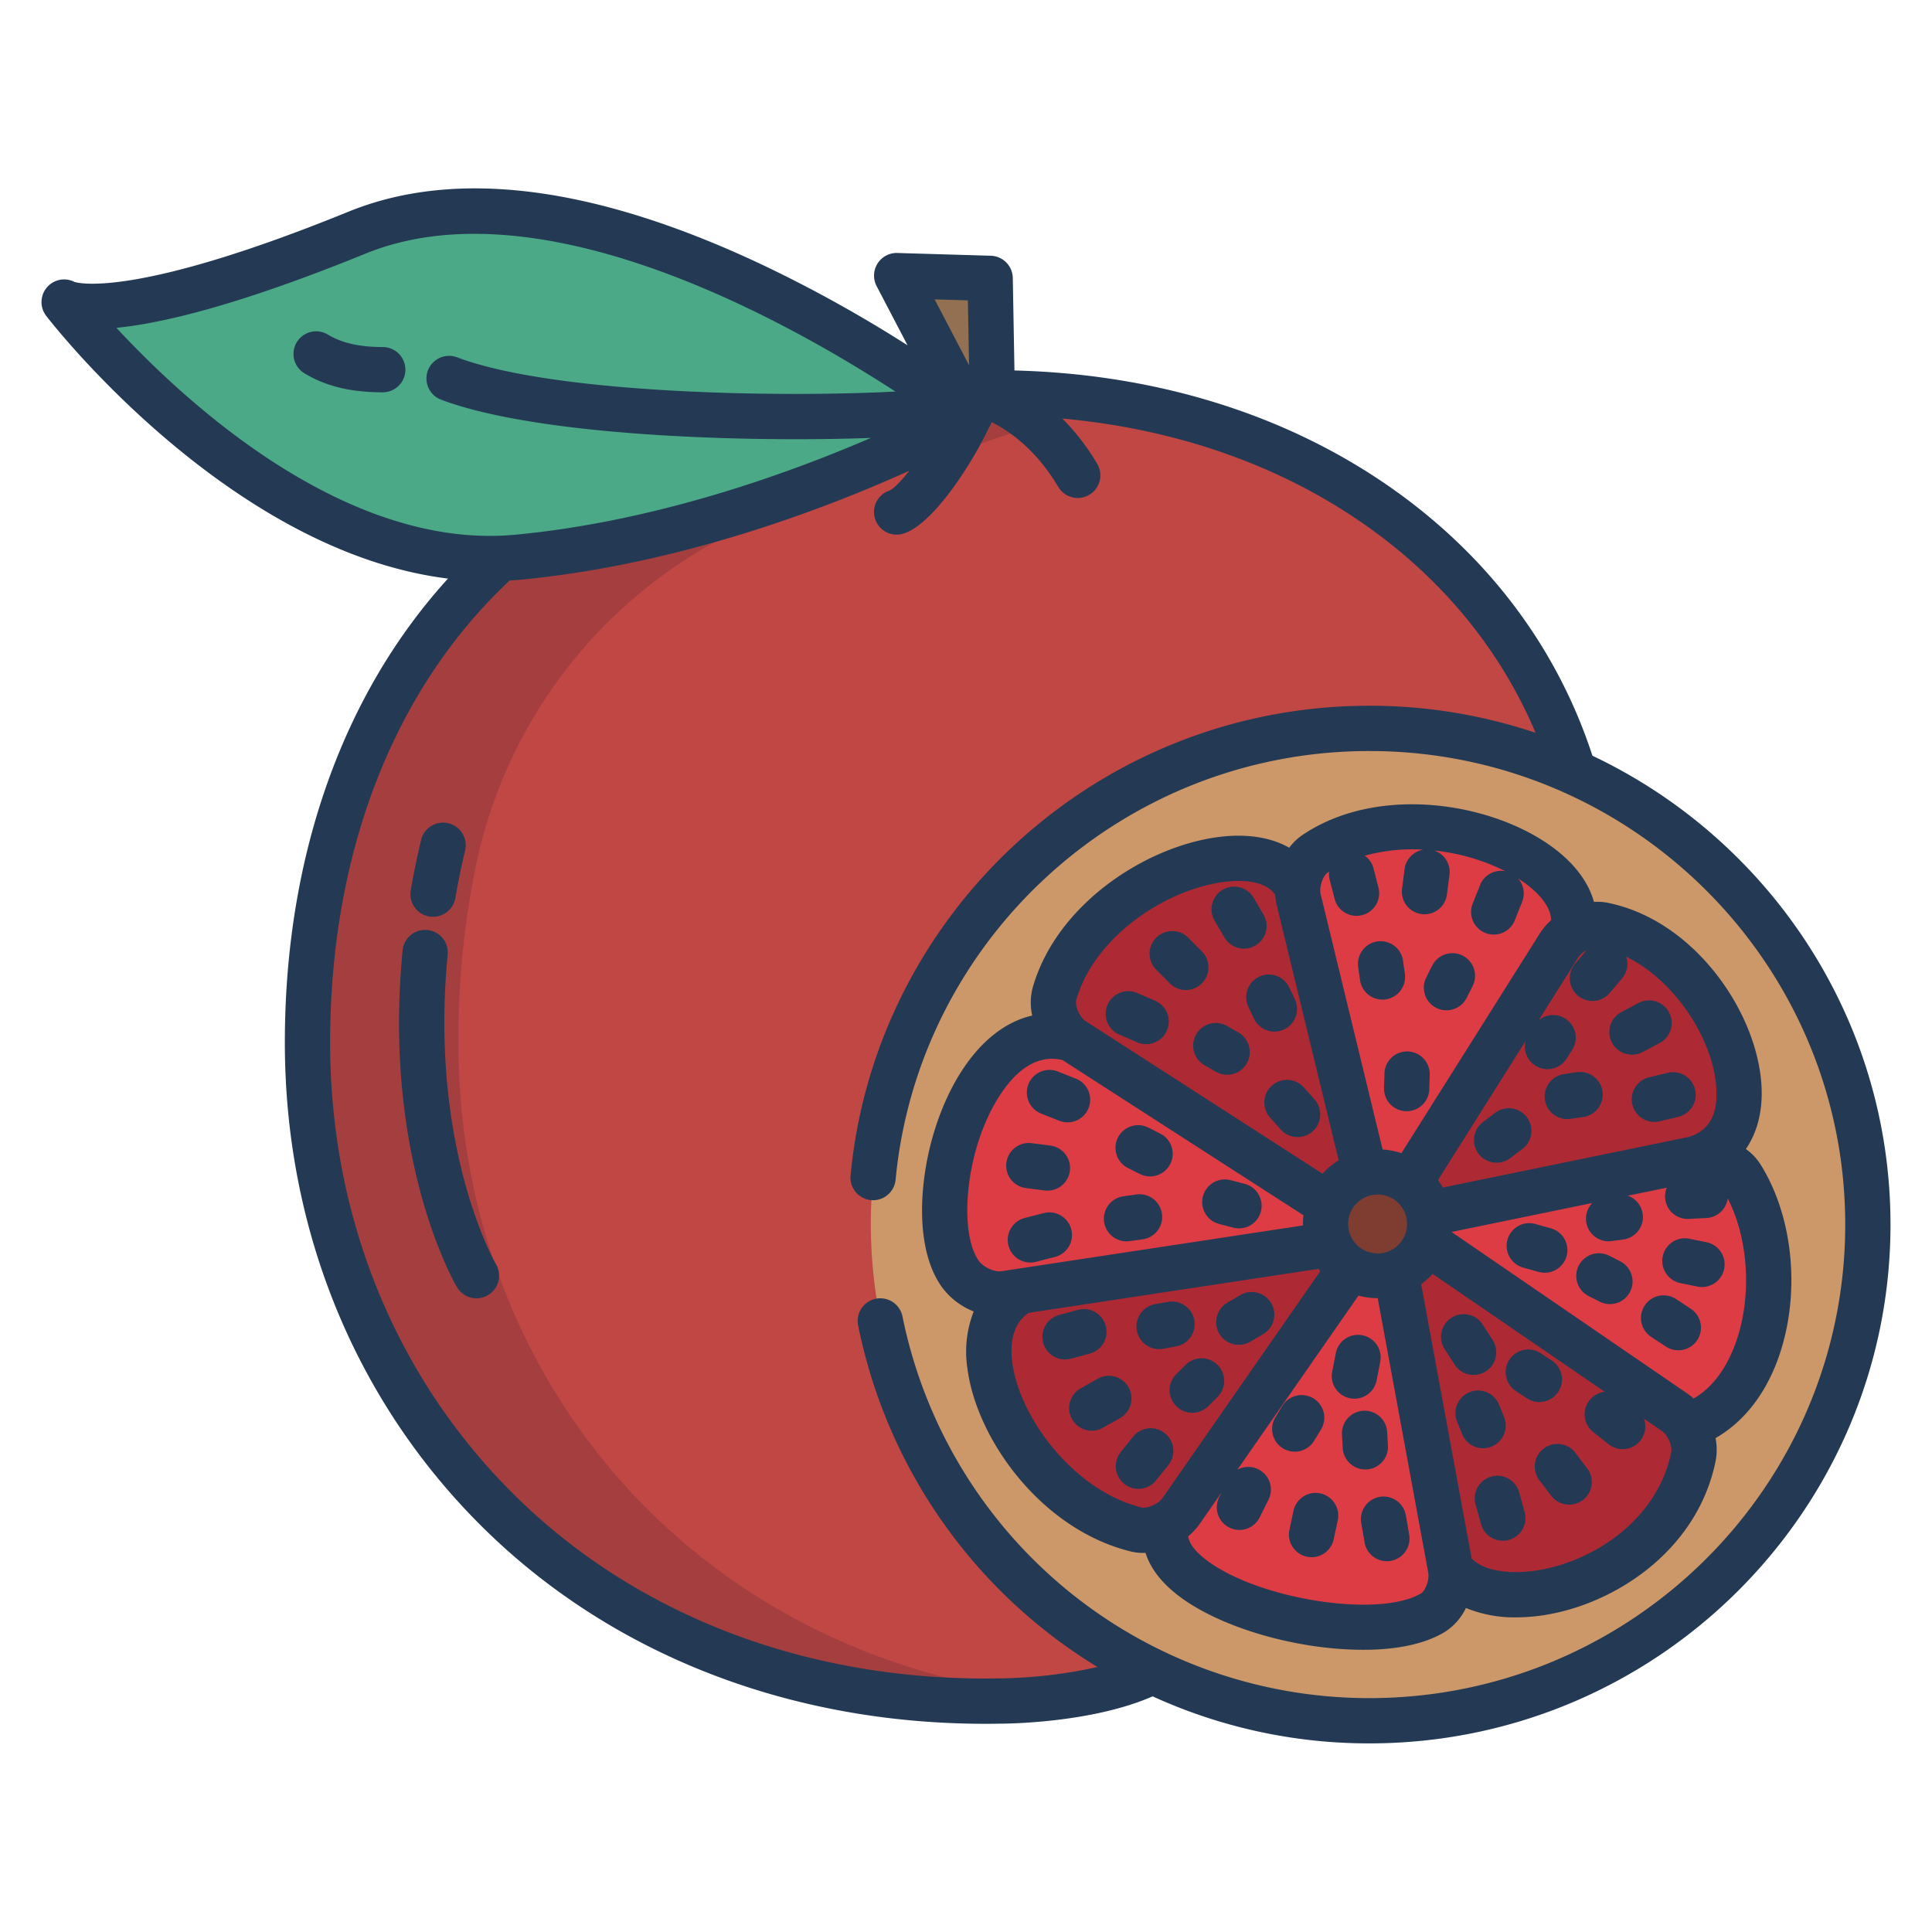 <svg xmlns="http://www.w3.org/2000/svg"  viewBox="0 0 512 512" width="128px" height="128px"><path fill="#c14744" d="M262.95,104.1c-1.24,0-2.48.01-3.73.04L132.51,147.96v.06C97.73,179.57,81.49,226.28,81.49,276.3c0,96.36,73.74,176.54,183.67,174.49,0,0,24.95.04,40.24-7.84L417.08,204.56C398.89,144.89,339.4,103.97,262.95,104.1Z"/><path fill="#a53f3f" d="M121.49,276.3a226.765,226.765,0,0,1,4.987-48.511,127.542,127.542,0,0,1,83.561-93.235l83.036-28.289A202.879,202.879,0,0,0,262.95,104.1c-1.24,0-2.48.01-3.73.04L132.51,147.96v.06C97.73,179.57,81.49,226.28,81.49,276.3c0,96.36,73.74,176.54,183.67,174.49a133.584,133.584,0,0,0,14.757-1.012C184.089,440.128,121.49,365.083,121.49,276.3Z"/><path fill="#937051" d="M262.4,73.77l.55,30.33c-1.24,0-2.48.01-3.73.04a28.851,28.851,0,0,1-2.2,6.02l-.01-.01L237.63,73.04Z"/><path fill="#4ca987" d="M257.01,110.15l.01.01s-56.58,31.56-119.88,37.51c-1.55.14-3.09.24-4.63.29-60.94,2.09-114.68-66.84-115.5-67.9.29.18,13.24,7.79,77.6-18.41C159.31,35.33,255.73,109.17,257.01,110.15Z"/><path fill="#cc9869" d="M417.08,204.56A131.494,131.494,0,0,1,495,324.52c0,72.62-59.15,131.5-132.11,131.5a131.857,131.857,0,0,1-132.11-131.5c0-72.62,59.15-131.5,132.11-131.5A132.049,132.049,0,0,1,417.08,204.56Z"/><path fill="#de3c44" d="M461.42,311.69c13.26,20.98,8.41,58.85-14.31,66.24a11.676,11.676,0,0,0-3.36-3.7l-65.77-45.06a13.629,13.629,0,0,0,.63-7.57l70.16-14.43.68-.14C453.57,306.2,459.18,308.14,461.42,311.69Z"/><path fill="#ad2a34" d="M424.81,245.12c31.28,6.21,49.53,55.35,23.96,62.05L378.61,321.6a13.682,13.682,0,0,0-5.07-8.14l39.63-62.91a11.691,11.691,0,0,1,3.45-3.41A11.52,11.52,0,0,1,424.81,245.12Z"/><path fill="#ad2a34" d="M447.11,377.93a11.974,11.974,0,0,1,1.67,8.08c-6.97,34.14-53.51,45.4-64.41,29.57l-14.43-78.43a13.76,13.76,0,0,0,8.04-7.98l65.77,45.06A11.676,11.676,0,0,1,447.11,377.93Z"/><path fill="#de3c44" d="M348.41,226.33c26.33-17.93,73.84.92,68.21,20.81a11.691,11.691,0,0,0-3.45,3.41l-39.63,62.91a13.845,13.845,0,0,0-11.77-2.49l-17.6-72.56a10.161,10.161,0,0,1-.26-2.84C344.03,232.03,345.7,228.18,348.41,226.33Z"/><path fill="#de3c44" d="M384.37,415.58c.81,4.11-1.15,9.76-4.77,11.88-19.02,11.16-76.77-4.12-70.26-23.75a11.69,11.69,0,0,0,3.66-3.29l44.82-64.44v-.01a13.838,13.838,0,0,0,12.12,1.18Z"/><path fill="#7f3d32" d="M378.61,321.6a13.629,13.629,0,0,1-.63,7.57,13.79,13.79,0,0,1-26.69-4.87,13.581,13.581,0,0,1,.94-4.99,13.813,13.813,0,0,1,26.38,2.29Z"/><path fill="#ad2a34" d="M344.17,238.41l17.6,72.56a13.785,13.785,0,0,0-9.54,8.34l-68.27-43.98c-3.38-2.5-5.65-7.96-4.5-11.99,8.72-30.53,56-46.65,64.45-27.77A10.161,10.161,0,0,0,344.17,238.41Z"/><path fill="#ad2a34" d="M357.82,335.97v.01L313,400.42a11.69,11.69,0,0,1-3.66,3.29,11.537,11.537,0,0,1-8.22,1.62c-30.97-7.58-51.44-52-30.56-63.16l81.85-12.43A13.838,13.838,0,0,0,357.82,335.97Z"/><path fill="#de3c44" d="M352.41,329.74l-81.85,12.43-4.28.65c-4.15.65-9.31-1.77-11.76-5.18-11.82-16.45,2.65-70.09,29.44-62.31l68.27,43.98a13.744,13.744,0,0,0,.18,10.43Z"/><path fill="#243a54" d="M101.431,91.967c-6.187,0-10.822-1.057-14.586-3.325A6,6,0,0,0,80.65,98.919c5.714,3.444,12.317,5.048,20.781,5.048a6,6,0,0,0,0-12Z"/><path fill="#243a54" d="M113.737,242.875a6.091,6.091,0,0,0,1.035.09,6,6,0,0,0,5.9-4.973c.724-4.162,1.592-8.391,2.579-12.569a6,6,0,1,0-11.678-2.76c-1.042,4.41-1.959,8.876-2.723,13.272A6,6,0,0,0,113.737,242.875Z"/><path fill="#243a54" d="M118.646,252.948a6,6,0,0,0-11.943-1.162c-5.353,55.037,13.585,87.947,14.393,89.321a6,6,0,0,0,10.342-6.087C131.26,334.717,113.667,304.141,118.646,252.948Z"/><path fill="#243a54" d="M360.419,259.737a6,6,0,0,0,5.935,5.172,6.092,6.092,0,0,0,.837-.058,6,6,0,0,0,5.113-6.772l-.485-3.478a6,6,0,1,0-11.885,1.658Z"/><path fill="#243a54" d="M380.634,267.1a6,6,0,0,0,8.056-2.664l1.579-3.138a6,6,0,0,0-10.721-5.393l-1.578,3.138A6,6,0,0,0,380.634,267.1Z"/><path fill="#243a54" d="M432.494,279.508a5.961,5.961,0,0,0,2.8-.7l4.451-2.353a6,6,0,1,0-5.609-10.607l-4.451,2.353a6,6,0,0,0,2.81,11.305Z"/><path fill="#243a54" d="M437.078,285.473a6,6,0,1,0,2.785,11.672l4.952-1.182a6,6,0,0,0-2.785-11.672Z"/><path fill="#243a54" d="M409.415,291.457a6,6,0,0,0,5.928,5.123,6.063,6.063,0,0,0,.886-.065l3.392-.5a6,6,0,0,0-1.757-11.871l-3.392.5A6,6,0,0,0,409.415,291.457Z"/><path fill="#243a54" d="M425.982,239.235a14.089,14.089,0,0,0-3.567-.222c-1.464-5.324-5.326-10.428-11.332-14.756-16.421-11.836-46.342-16.305-66.047-2.884a14.5,14.5,0,0,0-3.378,3.282c-4.289-2.45-9.825-3.544-16.238-3.086-19.772,1.411-45.172,17.154-51.733,40.126a15.571,15.571,0,0,0-.137,7.435c-6.529,1.5-12.546,5.907-17.571,13.019-5.644,7.988-9.689,19.061-11.1,30.381-.871,7-1.409,20.02,4.769,28.614a19.159,19.159,0,0,0,8.394,6.406,29.227,29.227,0,0,0-1.685,14.975c2.38,18.873,19.625,42.833,43.335,48.635a13.976,13.976,0,0,0,3.319.386c.187,0,.375-.012.562-.019,1.048,3.329,3.368,7.032,7.936,10.729,7.785,6.3,20.928,11.439,35.159,13.747a93.864,93.864,0,0,0,14.583,1.213c7.232,0,15.308-1.016,21.38-4.576a15.369,15.369,0,0,0,5.858-6.507,33.885,33.885,0,0,0,13.3,2.486,49.408,49.408,0,0,0,9.813-1.028c18.073-3.674,38.393-17.584,43.05-40.375a15.96,15.96,0,0,0-.012-6.106c7.341-4.193,13.121-11.469,16.578-21.045,6.058-16.786,4.157-37.515-4.729-51.584a14.776,14.776,0,0,0-3.814-3.979c2.885-4.186,4.366-9.587,4.178-15.833C466.269,269.007,449.335,243.869,425.982,239.235Zm-7.738,14.508a6.084,6.084,0,0,1,2.21-1.91l-3.06,3.606a6,6,0,0,0,9.148,7.765l3.3-3.892a5.989,5.989,0,0,0,1.108-5.788c13.5,6.628,23.533,22.889,23.912,35.506.076,2.53.3,10.217-7.557,12.315l-64.942,13.36a19.734,19.734,0,0,0-1.28-1.972l23.179-36.8a6,6,0,0,0,10.878,4.655l1.506-2.353a6,6,0,0,0-8.892-7.846Zm-66.453-22.452c.147-.1.3-.19.449-.287a5.965,5.965,0,0,0,.147,2.159l1.3,5.049a6,6,0,0,0,11.621-2.992l-1.3-5.049a5.974,5.974,0,0,0-2.344-3.4,47.668,47.668,0,0,1,15.526-1.6,6,6,0,0,0-4.964,5.151l-.658,5.109a6,6,0,1,0,11.9,1.534l.658-5.11a6,6,0,0,0-4.039-6.453,54.666,54.666,0,0,1,18.837,5.468,6,6,0,0,0-6.686,3.674l-1.93,4.843a6,6,0,1,0,11.147,4.441l1.93-4.843a5.994,5.994,0,0,0-1.063-6.171c.6.381,1.184.769,1.744,1.172,2.232,1.609,6.966,5.544,6.984,9.894a16.613,16.613,0,0,0-2.961,3.463l-36.7,58.264a19.725,19.725,0,0,0-4.985-.978L350,237C349.531,235.052,350.628,232.084,351.791,231.291ZM372.879,324.3a7.8,7.8,0,1,1-7.8-7.732A7.773,7.773,0,0,1,372.879,324.3Zm-87.653-59.308c4.974-17.417,25.24-30.324,41.048-31.452,3.419-.247,9.242-.055,11.664,3.6a15.923,15.923,0,0,0,.4,2.693L354.753,307.5a19.86,19.86,0,0,0-4.283,3.536l-63.058-40.613C285.859,269.168,284.851,266.3,285.226,264.991ZM259.4,334.139c-5.6-7.8-3.517-31.052,6.385-45.066,4.761-6.738,10.062-9.469,15.76-8.159l63.885,41.146a19.7,19.7,0,0,0-.137,2.239c0,.152.02.3.023.451L265.35,336.89C263.543,337.173,260.6,335.81,259.4,334.139ZM308.067,397c-1.154,1.665-4.143,2.837-5.519,2.5-17.895-4.379-32.429-23.794-34.281-38.48-.554-4.391-.2-10.111,4.359-13.1l76.757-11.653c.163.211.316.43.487.635Zm68.5,25.284c-11.45,6.718-44.233,1.38-57.5-9.36-2.6-2.105-3.989-4.049-4.174-5.8a16.546,16.546,0,0,0,3.035-3.274l5.759-8.279-.58,1.167a6,6,0,1,0,10.746,5.34l2.319-4.669a6,6,0,0,0-8.246-7.933l32.085-46.128a19.783,19.783,0,0,0,5.078.682h.023l13.379,72.7C378.873,418.7,377.693,421.626,376.564,422.288ZM442.9,384.814c-3.56,17.419-19.482,28.13-33.684,31.017-8.469,1.722-15.962.578-19.218-2.827L376.622,340.3a19.969,19.969,0,0,0,3.045-2.7l45.6,31.244a6,6,0,0,0-3.052,10.667l4.09,3.233a5.995,5.995,0,0,0,9.342-6.787l4.75,3.255C441.925,380.241,443.237,383.175,442.9,384.814Zm17.035-28.824c-1.8,5-5.145,11.194-11.108,14.629a15.538,15.538,0,0,0-1.686-1.333l-62.4-42.758c0-.021.007-.041.01-.062l37.21-7.656a6,6,0,0,0,4.324,10.147,5.918,5.918,0,0,0,.825-.057l3.116-.428a6,6,0,0,0,1.168-11.6l10.316-2.123a5.99,5.99,0,0,0,5.538,8.282c.1,0,.2,0,.305-.008l4.663-.233a6,6,0,0,0,5.644-5.208C463.434,328.46,464.352,343.76,459.938,355.99Z"/><path fill="#243a54" d="M358.937,370.673a6,6,0,0,0,5.883-4.853l.96-4.922A6,6,0,0,0,354,358.6l-.959,4.921a6,6,0,0,0,4.741,7.037A5.922,5.922,0,0,0,358.937,370.673Z"/><path fill="#243a54" d="M329.858,313.732l-3.776-.985a6,6,0,0,0-3.03,11.611l3.776.986a6,6,0,0,0,3.03-11.612Z"/><path fill="#243a54" d="M328.629,343.239,325.3,345.2a6,6,0,1,0,6.082,10.344l3.327-1.956a6,6,0,1,0-6.082-10.344Z"/><path fill="#243a54" d="M337.068,287.693a6,6,0,0,0-.49,8.472l2.818,3.164a6,6,0,0,0,8.961-7.982l-2.818-3.164A6,6,0,0,0,337.068,287.693Z"/><path fill="#243a54" d="M396.239,294.9,393,297.341a6,6,0,0,0,7.222,9.584l3.239-2.441a6,6,0,0,0-7.222-9.584Z"/><path fill="#243a54" d="M366.894,284.472l-.112,3.838a6,6,0,0,0,5.822,6.172c.06,0,.119,0,.179,0a6,6,0,0,0,5.994-5.824l.112-3.838a6,6,0,1,0-12-.351Z"/><path fill="#243a54" d="M390.53,364.374a6,6,0,0,0,5.044-9.241l-2.629-4.1a6,6,0,0,0-10.1,6.481l2.629,4.1A6,6,0,0,0,390.53,364.374Z"/><path fill="#243a54" d="M411.009,325.517l-4.128-1.147a6,6,0,0,0-3.212,11.563l4.128,1.146a6,6,0,0,0,3.212-11.562Z"/><path fill="#243a54" d="M296.628,274.172l4.724,2.049a6,6,0,1,0,4.774-11.01l-4.724-2.049a6,6,0,0,0-4.774,11.01Z"/><path fill="#243a54" d="M310.03,260.626a6,6,0,0,0,8.515-8.455l-3.582-3.606a6,6,0,1,0-8.514,8.455Z"/><path fill="#243a54" d="M324.485,248.44a6,6,0,1,0,10.35-6.074l-2.6-4.433a6,6,0,0,0-10.35,6.074Z"/><path fill="#243a54" d="M328.2,273.626l-3.006-1.73a6,6,0,0,0-5.987,10.4l3.006,1.73a6,6,0,0,0,5.987-10.4Z"/><path fill="#243a54" d="M330.812,266.8l1.488,3.128a6,6,0,1,0,10.837-5.153l-1.488-3.128a6,6,0,0,0-10.837,5.153Z"/><path fill="#243a54" d="M276.59,321.481l-4.988,1.284a6,6,0,1,0,2.991,11.621l4.988-1.283a6,6,0,0,0-2.991-11.622Z"/><path fill="#243a54" d="M271.761,314.838l5.049.646a5.886,5.886,0,0,0,.769.05,6,6,0,0,0,.755-11.952l-5.048-.647a6,6,0,0,0-1.525,11.9Z"/><path fill="#243a54" d="M285.123,285.856l-4.786-1.9a6,6,0,0,0-4.426,11.154l4.786,1.9a6,6,0,0,0,4.426-11.155Z"/><path fill="#243a54" d="M301.158,316.547l-3.437.48a6,6,0,0,0,.823,11.944,6.12,6.12,0,0,0,.838-.059l3.437-.48a6,6,0,1,0-1.661-11.885Z"/><path fill="#243a54" d="M307.465,300.4l-3.1-1.553a6,6,0,1,0-5.375,10.728l3.1,1.554a6,6,0,1,0,5.375-10.729Z"/><path fill="#243a54" d="M308.707,379.82a6,6,0,0,0-8.435.923l-3.219,4.01a6,6,0,1,0,9.357,7.512l3.219-4.01A6,6,0,0,0,308.707,379.82Z"/><path fill="#243a54" d="M299.083,367.646a6,6,0,0,0-8.175-2.273l-4.429,2.5a6,6,0,1,0,5.9,10.447l4.428-2.5A6,6,0,0,0,299.083,367.646Z"/><path fill="#243a54" d="M288.81,358.714a6,6,0,0,0-3.129-11.586l-4.973,1.343a6,6,0,0,0,1.561,11.8,6.07,6.07,0,0,0,1.568-.209Z"/><path fill="#243a54" d="M314.2,361.7l-2.462,2.441a6,6,0,0,0,8.45,8.521l2.461-2.44A6,6,0,0,0,314.2,361.7Z"/><path fill="#243a54" d="M307.173,357.527a6.143,6.143,0,0,0,1.065-.094l3.416-.613a6,6,0,0,0-2.117-11.812l-3.416.612a6,6,0,0,0,1.052,11.907Z"/><path fill="#243a54" d="M372.57,401.583a6,6,0,1,0-11.827,2.031l.882,5.138a6,6,0,0,0,5.906,4.985,6.008,6.008,0,0,0,5.921-7.016Z"/><path fill="#243a54" d="M349.905,395.766a6,6,0,0,0-7.119,4.617l-1.075,5.038a6,6,0,1,0,11.737,2.5l1.074-5.038A6,6,0,0,0,349.905,395.766Z"/><path fill="#243a54" d="M362.171,389.416a6,6,0,0,0,5.65-6.33l-.2-3.507a6,6,0,1,0-11.98.68l.2,3.507a6,6,0,0,0,5.985,5.66C361.94,389.426,362.056,389.423,362.171,389.416Z"/><path fill="#243a54" d="M348.244,381.834l1.83-3a6,6,0,1,0-10.243-6.252l-1.83,3a6,6,0,1,0,10.243,6.252Z"/><path fill="#243a54" d="M402.63,395.6a6,6,0,1,0-11.563,3.2l1.392,5.023a6,6,0,1,0,11.564-3.2Z"/><path fill="#243a54" d="M417.5,385.019a6,6,0,1,0-9.548,7.269l3.12,4.1a6,6,0,0,0,9.548-7.27Z"/><path fill="#243a54" d="M395.283,383.365a6,6,0,0,0,3.317-7.809l-1.315-3.257a6,6,0,1,0-11.127,4.492l1.315,3.257a5.991,5.991,0,0,0,7.81,3.317Z"/><path fill="#243a54" d="M412.958,368.856a6,6,0,0,0-1.711-8.31l-2.934-1.932a6,6,0,1,0-6.6,10.022l2.933,1.931a5.995,5.995,0,0,0,8.311-1.711Z"/><path fill="#243a54" d="M448.068,346.827l-3.9-2.563a6,6,0,0,0-6.59,10.029l3.9,2.563a6,6,0,1,0,6.59-10.029Z"/><path fill="#243a54" d="M452.243,329.2l-4.52-.922a6,6,0,1,0-2.4,11.758l4.52.922a6,6,0,0,0,2.4-11.758Z"/><path fill="#243a54" d="M429.294,334.218l-2.807-1.419a6,6,0,1,0-5.413,10.709l2.807,1.419a6,6,0,1,0,5.413-10.709Z"/><path fill="#243a54" d="M422.012,200.277c-9.9-30.368-29.978-56.006-58.2-74.266-26.886-17.4-59.549-26.94-94.971-27.834L268.4,73.665a6,6,0,0,0-5.821-5.889l-24.767-.734a6,6,0,0,0-5.5,8.775l8.2,15.693a354.924,354.924,0,0,0-37.7-20.964C158.149,49.3,120.984,44.442,92.348,56.1,36.1,78.994,20.877,75.068,19.764,74.724a6,6,0,0,0-7.512,8.993c2.168,2.807,48.972,62.534,106.473,69.612C90.748,184.061,75.487,227.157,75.487,276.3c0,49.654,18.782,95.434,52.885,128.9,34.007,33.378,81.021,51.626,132.765,51.626,1.356,0,2.72-.012,4.082-.038,1.7,0,24.157-.171,40.242-7.238a137.791,137.791,0,0,0,57.43,12.468c76.153,0,138.109-61.681,138.109-137.5C501,269.755,468.668,222.371,422.012,200.277ZM256.5,79.6l.31,17.2-9.12-17.459ZM30.858,86.88c12.274-1.218,32.614-6.073,66.015-19.668,45.965-18.712,110.685,17.227,140.414,36.55-32.675,1.69-91.128.391-116.153-9.071a6,6,0,1,0-4.243,11.225c20.688,7.821,61,10.48,94.031,10.48,7.039,0,13.74-.122,19.858-.339-22.011,9.5-57.089,22.154-94.2,25.643C91.551,145.934,48.948,106.4,30.858,86.88ZM362.891,450.018a126.165,126.165,0,0,1-123.713-101.1,6,6,0,0,0-5.873-4.854h-.018a6,6,0,0,0-5.876,7.182,137.9,137.9,0,0,0,63.423,90.526,126.72,126.72,0,0,1-25.664,3.015h0c-.039,0-.081,0-.122,0-50.092.943-95.676-16.162-128.27-48.153C104.992,365.44,87.487,322.7,87.487,276.3c0-50.352,16.891-93.741,47.591-122.464.874-.055,1.747-.1,2.623-.184,42.282-3.974,81.15-18.891,103.261-28.892-2.1,2.673-3.987,4.654-5.208,5.226a6,6,0,0,0,3.679,11.422c7.565-2.379,17.53-17.37,22.578-27.926a5.965,5.965,0,0,0,.756-1.623c4.614,2.285,11.725,7.166,17.657,17.133a6,6,0,1,0,10.312-6.136,60.794,60.794,0,0,0-9.2-11.932c28.167,2.561,54.04,11.113,75.761,25.167,22.769,14.731,39.735,34.652,49.645,58.109a138.1,138.1,0,0,0-44.048-7.172c-71.732,0-130.86,54.728-137.486,124.444a6.006,6.006,0,0,0,5.963,6.6h.012a6.016,6.016,0,0,0,5.968-5.486c6.062-63.62,60.053-113.556,125.543-113.556,69.537,0,126.109,56.3,126.109,125.5S432.428,450.018,362.891,450.018Z"/></svg>